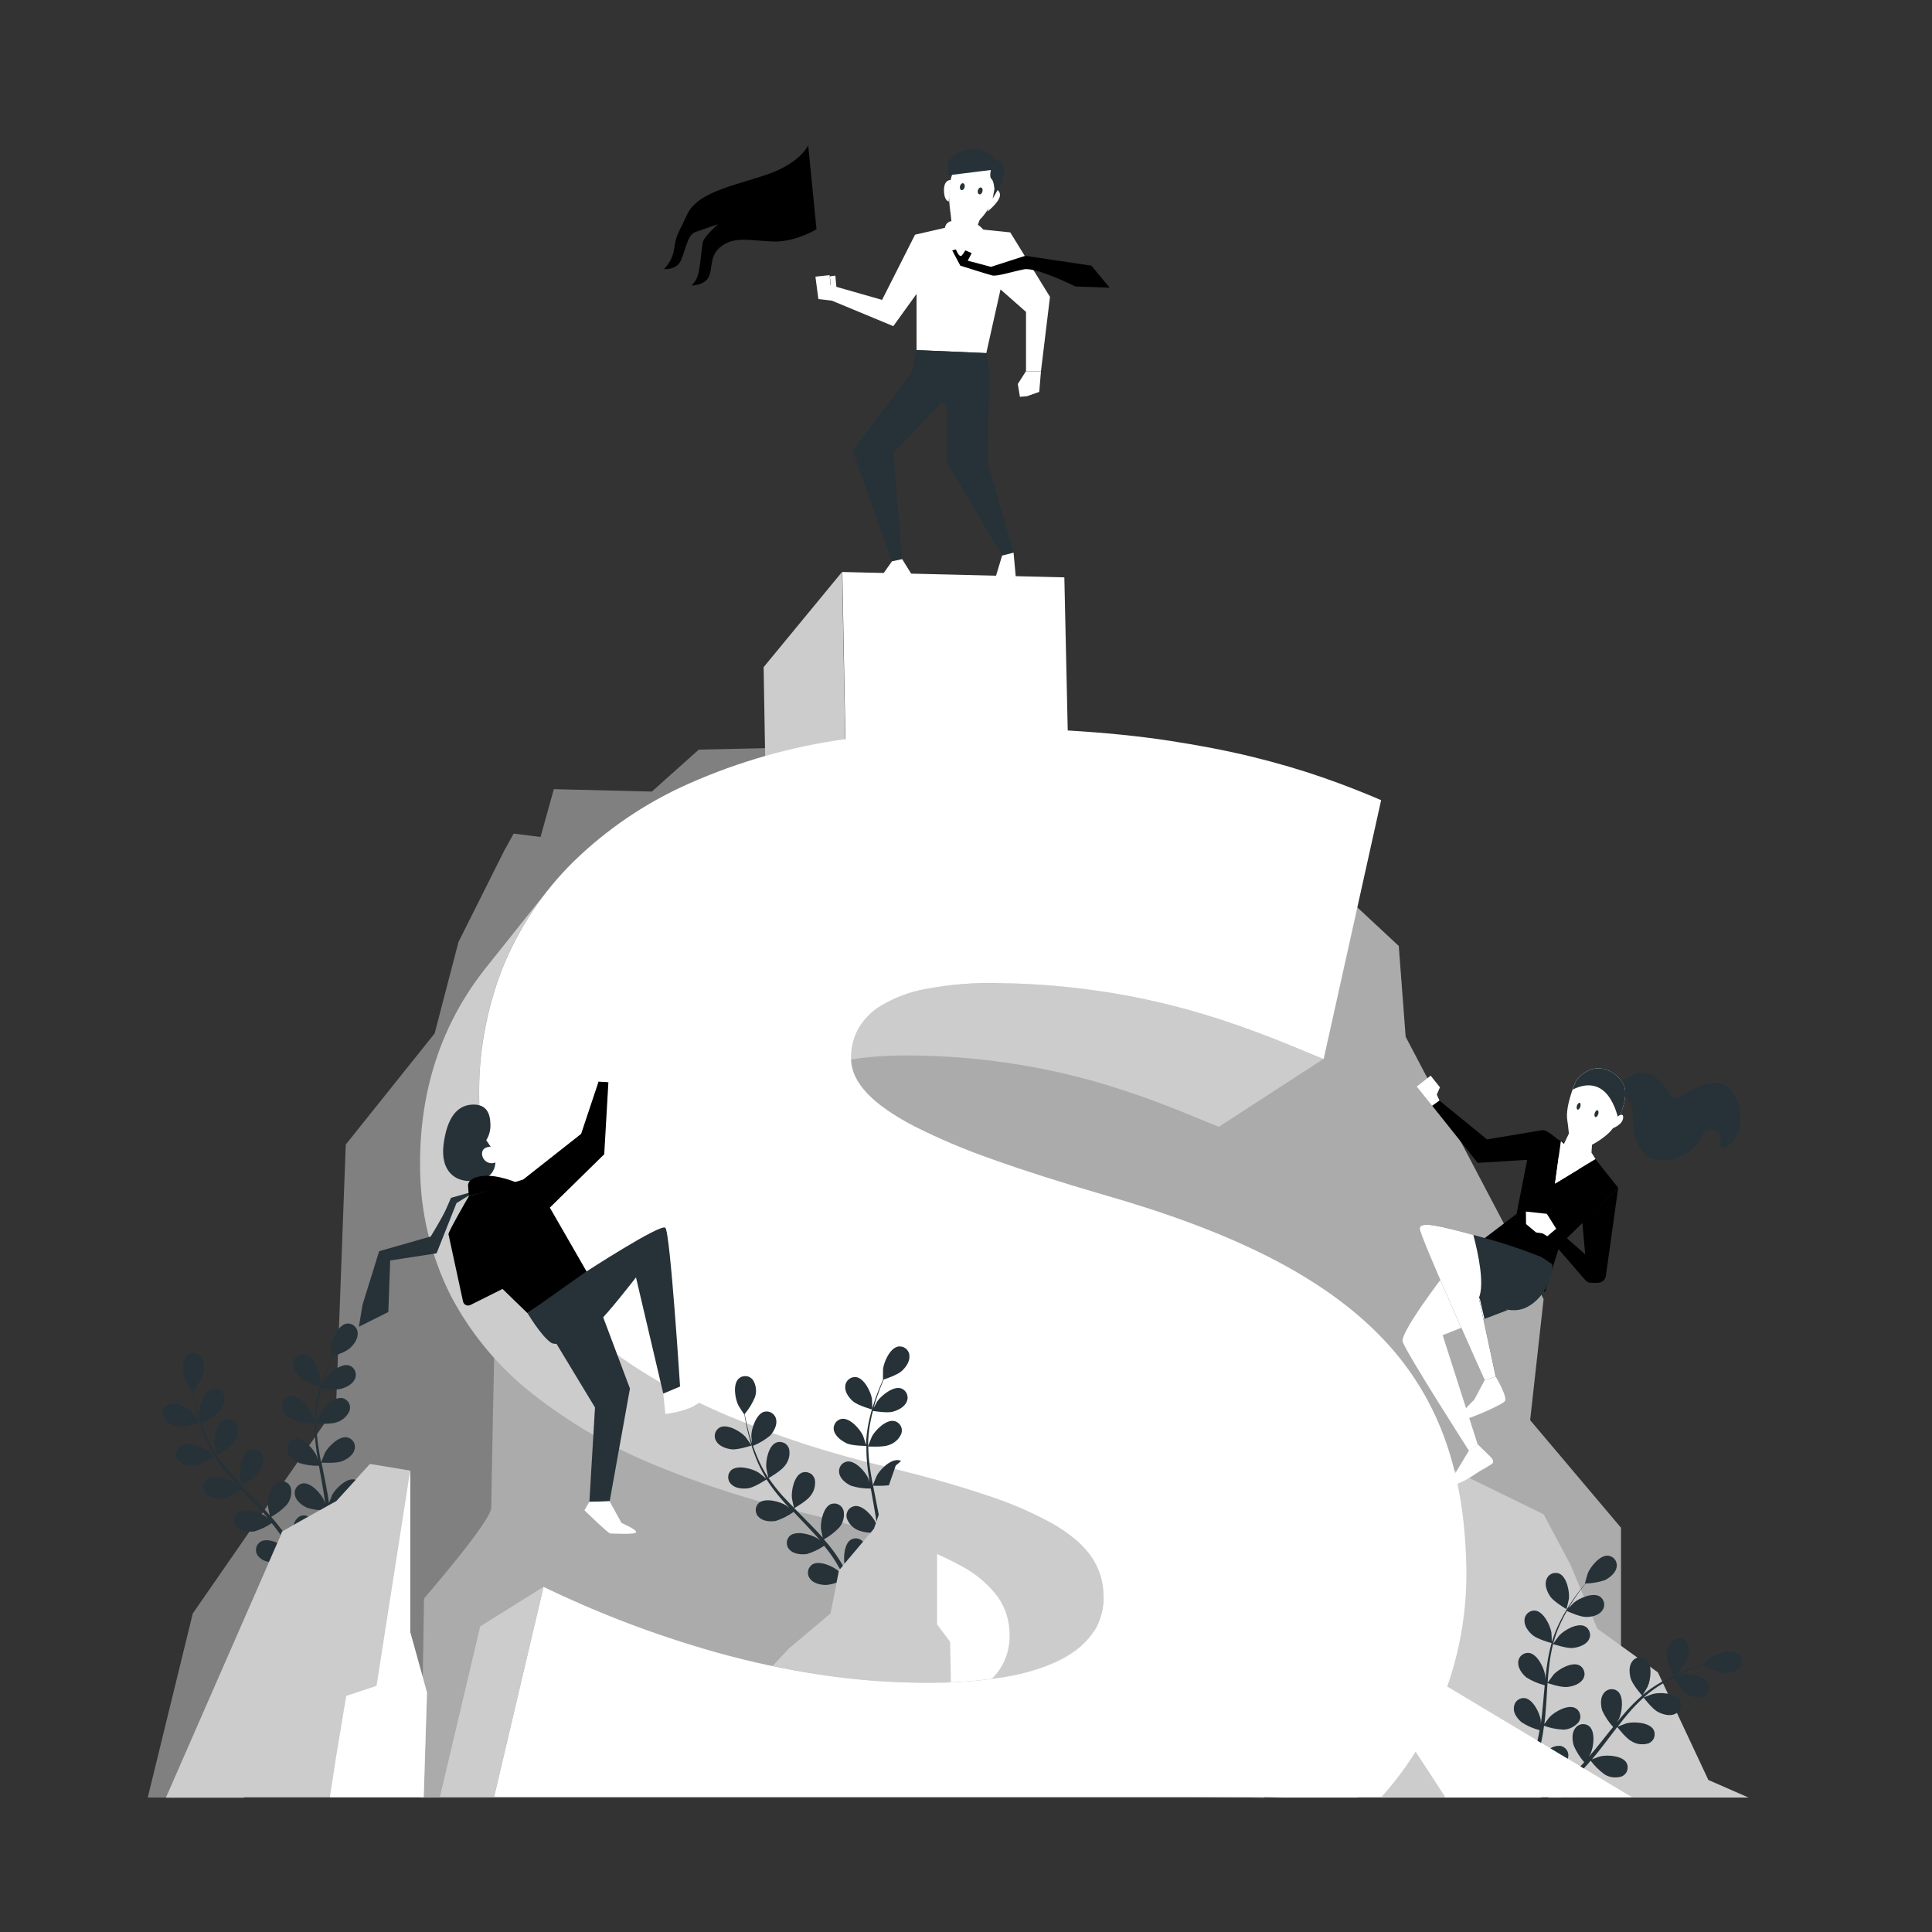 <!-- Generated by IcoMoon.io -->
<svg version="1.1" xmlns="http://www.w3.org/2000/svg" width="32" height="32" viewBox="0 0 32 32">
<rect x="0" y="0" width="32" height="32" fill="#333333" stroke="none"/>
<title>business-competition-bro-1</title>
<path fill="#000" opacity="0.01" d="M1.487 14.859c0.252 0.050 0.812-0.085 0.812-0.085s-0.201-0.342-0.216-0.362c-0.18-0.232-0.664-0.576-0.972-0.461-0.051 0.020-0.097 0.051-0.135 0.090s-0.068 0.085-0.087 0.137c-0.019 0.051-0.027 0.106-0.023 0.16s0.018 0.107 0.044 0.156c0.1 0.209 0.362 0.323 0.577 0.366z"></path>
<path fill="#000" opacity="0.01" d="M2.037 16.448c0.246-0.017 0.716-0.272 0.754-0.293 0.145 0.269 0.308 0.529 0.488 0.776 0.104 0.145 0.213 0.287 0.324 0.429-0.061-0.057-0.115-0.108-0.124-0.114-0.234-0.175-0.791-0.377-1.059-0.188-0.044 0.033-0.080 0.074-0.106 0.122s-0.043 0.1-0.047 0.155c-0.005 0.054 0.002 0.109 0.020 0.161s0.046 0.099 0.083 0.139c0.152 0.174 0.435 0.216 0.653 0.2s0.627-0.225 0.733-0.282c0.044 0.054 0.086 0.108 0.128 0.162 0.209 0.256 0.418 0.512 0.616 0.772 0.070 0.091 0.134 0.183 0.2 0.275-0.054-0.051-0.099-0.093-0.107-0.099-0.235-0.176-0.791-0.378-1.059-0.188-0.044 0.033-0.080 0.074-0.107 0.122s-0.043 0.1-0.047 0.155c-0.005 0.054 0.002 0.109 0.020 0.161s0.046 0.099 0.084 0.139c0.152 0.175 0.435 0.216 0.653 0.2s0.588-0.205 0.714-0.271c0.064 0.096 0.128 0.192 0.187 0.288 0.038 0.064 0.079 0.128 0.114 0.197l0.106 0.2c0.064 0.128 0.128 0.264 0.186 0.392 0.041 0.089 0.079 0.174 0.116 0.261-0.068-0.092-0.205-0.268-0.219-0.281-0.205-0.209-0.724-0.492-1.018-0.346-0.048 0.026-0.090 0.061-0.123 0.104s-0.057 0.093-0.070 0.146-0.015 0.108-0.005 0.162c0.010 0.054 0.031 0.105 0.061 0.15 0.124 0.196 0.397 0.279 0.615 0.297 0.24 0.020 0.725-0.152 0.785-0.173 0.064 0.143 0.122 0.282 0.175 0.414 0.041 0.097 0.078 0.191 0.113 0.282l0.2-0.044c-0.043-0.1-0.087-0.205-0.134-0.315-0.064-0.145-0.132-0.298-0.206-0.455 0.137-0.093 0.269-0.194 0.394-0.302 0.203 0.142 0.669 0.256 0.729 0.273-0.027 0.153-0.054 0.301-0.082 0.442-0.015 0.074-0.029 0.144-0.044 0.214l0.211-0.046c0.008-0.044 0.016-0.086 0.024-0.132 0.028-0.156 0.054-0.32 0.080-0.493 0.064 0 0.576-0.008 0.797-0.11 0.198-0.093 0.425-0.266 0.474-0.492 0.013-0.053 0.015-0.108 0.006-0.162s-0.030-0.105-0.061-0.15c-0.031-0.045-0.070-0.083-0.117-0.112s-0.098-0.048-0.152-0.055c-0.326-0.036-0.715 0.41-0.832 0.678-0.007 0.016-0.064 0.196-0.099 0.31 0.010-0.070 0.021-0.138 0.029-0.211 0.020-0.143 0.035-0.285 0.052-0.44 0.006-0.074 0.012-0.15 0.017-0.226s0.006-0.155 0.009-0.234c0-0.183 0-0.368-0.011-0.554 0.128 0.017 0.57 0.070 0.781 0.009s0.461-0.198 0.543-0.415c0.021-0.050 0.031-0.104 0.030-0.159s-0.014-0.108-0.037-0.157c-0.023-0.049-0.057-0.093-0.098-0.129s-0.090-0.062-0.142-0.077c-0.32-0.085-0.768 0.297-0.928 0.543-0.010 0.015-0.104 0.205-0.154 0.31-0.006-0.112-0.013-0.223-0.023-0.337-0.030-0.326-0.070-0.656-0.109-0.985-0.012-0.101-0.023-0.202-0.034-0.302 0.044 0.006 0.572 0.082 0.808 0.013 0.21-0.064 0.46-0.198 0.543-0.415 0.021-0.050 0.031-0.104 0.030-0.159s-0.014-0.108-0.037-0.157c-0.023-0.049-0.057-0.093-0.098-0.129s-0.090-0.062-0.142-0.077c-0.32-0.085-0.768 0.298-0.927 0.543-0.012 0.019-0.147 0.292-0.178 0.363-0.024-0.222-0.047-0.443-0.060-0.662-0.019-0.295-0.019-0.592 0-0.887 0.021 0.003 0.571 0.084 0.813 0.013 0.21-0.064 0.461-0.198 0.543-0.415 0.021-0.050 0.031-0.104 0.030-0.159s-0.014-0.108-0.037-0.157c-0.023-0.049-0.057-0.093-0.098-0.129s-0.090-0.062-0.142-0.078c-0.32-0.084-0.768 0.298-0.928 0.544-0.012 0.019-0.157 0.312-0.18 0.368 0-0.017 0-0.035 0-0.052 0.027-0.296 0.081-0.588 0.161-0.874 0.042-0.159 0.091-0.308 0.141-0.452 0.101 0.026 0.564 0.138 0.788 0.098s0.479-0.147 0.585-0.353c0.026-0.048 0.042-0.1 0.047-0.155s-0.002-0.109-0.020-0.16c-0.018-0.052-0.046-0.099-0.084-0.138s-0.082-0.071-0.133-0.092c-0.306-0.12-0.797 0.211-0.982 0.438-0.010 0.012-0.098 0.149-0.161 0.25 0.024-0.064 0.047-0.132 0.072-0.192 0.090-0.231 0.187-0.437 0.274-0.62 0.051-0.103 0.098-0.192 0.143-0.281 0.112-0.026 0.563-0.139 0.741-0.275s0.358-0.351 0.357-0.582c0.002-0.055-0.008-0.109-0.029-0.159s-0.052-0.096-0.092-0.133c-0.040-0.037-0.087-0.066-0.138-0.085s-0.106-0.025-0.16-0.021c-0.326 0.035-0.61 0.554-0.669 0.842-0.005 0.024-0.041 0.422-0.035 0.421h0.006c-0.045 0.082-0.093 0.17-0.143 0.267-0.091 0.181-0.192 0.384-0.288 0.615-0.105 0.245-0.195 0.496-0.271 0.751-0.087 0.288-0.148 0.583-0.182 0.882-0 0.004-0 0.007 0 0.011-0.019-0.094-0.081-0.356-0.088-0.376-0.099-0.276-0.451-0.751-0.78-0.741-0.054 0.003-0.107 0.018-0.156 0.043s-0.091 0.060-0.125 0.103-0.058 0.092-0.072 0.144c-0.014 0.053-0.016 0.108-0.007 0.161 0.031 0.229 0.243 0.419 0.434 0.527 0.215 0.121 0.748 0.168 0.79 0.172-0.027 0.305-0.034 0.611-0.021 0.917 0.007 0.178 0.019 0.357 0.034 0.537-0.019-0.081-0.037-0.154-0.040-0.163-0.099-0.276-0.452-0.751-0.779-0.74-0.054 0.003-0.107 0.018-0.156 0.043s-0.091 0.060-0.125 0.103-0.059 0.092-0.072 0.145c-0.014 0.053-0.016 0.108-0.007 0.161 0.031 0.23 0.243 0.42 0.434 0.527s0.647 0.159 0.768 0.17c0.006 0.069 0.011 0.138 0.019 0.206 0.031 0.33 0.064 0.659 0.087 0.984 0.008 0.114 0.011 0.227 0.016 0.339-0.017-0.072-0.032-0.132-0.035-0.141-0.099-0.276-0.448-0.751-0.78-0.741-0.054 0.003-0.108 0.018-0.156 0.043s-0.091 0.060-0.125 0.103c-0.034 0.043-0.059 0.092-0.072 0.145s-0.016 0.108-0.007 0.162c0.031 0.23 0.244 0.42 0.434 0.527s0.603 0.154 0.746 0.168c0 0.115 0 0.231 0 0.343-0.005 0.077-0.005 0.15-0.013 0.227s-0.015 0.151-0.022 0.225c-0.020 0.143-0.038 0.291-0.064 0.429-0.015 0.097-0.031 0.189-0.047 0.282-0.006-0.114-0.024-0.337-0.028-0.355-0.059-0.251-0.182-0.483-0.356-0.673-0.005-0.028-0.013-0.056-0.024-0.083-0.018-0.051-0.047-0.098-0.084-0.138s-0.083-0.071-0.133-0.092c-0.050-0.021-0.105-0.031-0.159-0.029s-0.108 0.015-0.157 0.038c-0.292 0.15-0.37 0.737-0.32 1.024 0 0.017 0.054 0.198 0.088 0.312-0.030-0.064-0.059-0.128-0.091-0.192-0.064-0.128-0.128-0.256-0.199-0.395l-0.11-0.198c-0.036-0.064-0.081-0.133-0.122-0.2-0.098-0.154-0.205-0.306-0.316-0.456 0.114-0.055 0.512-0.256 0.657-0.424s0.275-0.419 0.224-0.645c-0.010-0.053-0.032-0.104-0.063-0.149s-0.071-0.082-0.118-0.11c-0.047-0.028-0.099-0.046-0.153-0.053s-0.109-0.002-0.161 0.014c-0.311 0.104-0.477 0.673-0.474 0.965 0 0.019 0.026 0.229 0.042 0.344-0.064-0.090-0.134-0.18-0.205-0.269-0.205-0.256-0.42-0.508-0.634-0.761-0.064-0.077-0.128-0.155-0.192-0.233 0.040-0.019 0.522-0.248 0.681-0.436 0.141-0.167 0.275-0.419 0.224-0.645-0.010-0.054-0.031-0.104-0.063-0.149s-0.071-0.083-0.118-0.111c-0.047-0.028-0.099-0.046-0.153-0.053s-0.109-0.002-0.161 0.014c-0.311 0.104-0.477 0.672-0.474 0.965 0 0.022 0.038 0.324 0.051 0.4-0.142-0.171-0.283-0.343-0.414-0.518-0.179-0.236-0.342-0.483-0.489-0.74 0.019-0.009 0.522-0.245 0.685-0.438 0.141-0.167 0.275-0.419 0.224-0.645-0.010-0.053-0.031-0.104-0.063-0.149s-0.071-0.082-0.118-0.111c-0.047-0.028-0.099-0.046-0.153-0.053s-0.109-0.002-0.161 0.014c-0.312 0.104-0.477 0.672-0.474 0.965 0 0.023 0.042 0.348 0.053 0.406-0.008-0.015-0.019-0.029-0.028-0.045-0.14-0.262-0.256-0.536-0.348-0.818-0.052-0.155-0.094-0.307-0.128-0.455 0.099-0.034 0.546-0.196 0.712-0.353s0.32-0.384 0.293-0.616c-0.004-0.054-0.020-0.107-0.046-0.155s-0.062-0.090-0.105-0.123c-0.043-0.033-0.093-0.057-0.146-0.070s-0.108-0.014-0.162-0.004c-0.32 0.069-0.548 0.616-0.576 0.908 0 0.016 0 0.179 0.004 0.298-0.016-0.067-0.033-0.136-0.047-0.201-0.052-0.243-0.086-0.468-0.113-0.668-0.015-0.114-0.026-0.217-0.035-0.314 0.079-0.084 0.392-0.427 0.466-0.64s0.105-0.49-0.024-0.682c-0.029-0.046-0.067-0.086-0.112-0.117s-0.096-0.051-0.15-0.061-0.109-0.008-0.162 0.005c-0.053 0.013-0.103 0.037-0.146 0.071-0.252 0.209-0.202 0.799-0.093 1.071 0.009 0.024 0.198 0.374 0.202 0.37l0.005-0.005c0.007 0.093 0.016 0.192 0.028 0.302 0.024 0.2 0.052 0.427 0.099 0.672 0.049 0.264 0.113 0.525 0.192 0.782 0.086 0.288 0.199 0.567 0.335 0.835 0 0 0.004 0.006 0.005 0.010-0.064-0.069-0.263-0.253-0.28-0.265-0.235-0.176-0.791-0.378-1.059-0.188-0.044 0.033-0.080 0.074-0.107 0.122s-0.043 0.1-0.048 0.155c-0.005 0.054 0.002 0.109 0.020 0.161s0.046 0.099 0.084 0.139c0.141 0.175 0.423 0.216 0.641 0.203z"></path>
<path fill="#000" opacity="0.01" d="M7.205 13.741c0.006 0 0.021-0.396 0.019-0.421-0.022-0.292-0.237-0.844-0.556-0.92-0.053-0.011-0.109-0.011-0.162 0s-0.104 0.034-0.148 0.066c-0.044 0.032-0.081 0.073-0.108 0.121s-0.044 0.1-0.049 0.154c-0.031 0.23 0.124 0.469 0.279 0.623 0.182 0.181 0.724 0.377 0.724 0.377z"></path>
<path fill="#000" opacity="0.01" d="M30.020 20.371c-0.216 0.008-0.664-0.179-0.664-0.179s0.212-0.256 0.229-0.272c0.18-0.168 0.627-0.387 0.868-0.256 0.039 0.024 0.073 0.055 0.1 0.093s0.045 0.080 0.054 0.125c0.009 0.045 0.008 0.091-0.002 0.136s-0.029 0.087-0.057 0.124c-0.112 0.163-0.344 0.223-0.528 0.23z"></path>
<path fill="#000" opacity="0.01" d="M29.351 21.616c-0.202-0.047-0.559-0.32-0.588-0.344-0.157 0.205-0.328 0.398-0.512 0.58-0.106 0.107-0.215 0.211-0.326 0.314 0.058-0.040 0.109-0.074 0.118-0.078 0.218-0.115 0.707-0.208 0.904-0.015 0.032 0.033 0.056 0.072 0.072 0.116s0.022 0.089 0.019 0.135-0.016 0.090-0.038 0.131c-0.022 0.040-0.052 0.076-0.088 0.104-0.15 0.125-0.39 0.121-0.569 0.079s-0.491-0.271-0.572-0.332c-0.044 0.039-0.086 0.079-0.128 0.117-0.207 0.187-0.415 0.372-0.614 0.56-0.070 0.064-0.136 0.134-0.203 0.201 0.051-0.035 0.095-0.064 0.102-0.068 0.218-0.115 0.708-0.207 0.905-0.014 0.032 0.033 0.056 0.072 0.072 0.115s0.022 0.089 0.019 0.135c-0.003 0.046-0.016 0.090-0.038 0.131s-0.052 0.076-0.088 0.104c-0.15 0.128-0.39 0.122-0.57 0.080s-0.461-0.249-0.557-0.32c-0.064 0.071-0.133 0.143-0.192 0.214-0.041 0.050-0.083 0.095-0.121 0.148l-0.115 0.152c-0.069 0.099-0.141 0.202-0.207 0.3-0.046 0.068-0.088 0.134-0.132 0.201 0.069-0.067 0.207-0.192 0.22-0.204 0.198-0.147 0.668-0.312 0.892-0.152 0.036 0.028 0.067 0.063 0.089 0.103s0.035 0.085 0.039 0.131c0.004 0.046-0.002 0.092-0.017 0.135s-0.039 0.083-0.071 0.116c-0.128 0.146-0.367 0.179-0.551 0.165-0.202-0.015-0.582-0.223-0.629-0.249-0.071 0.11-0.139 0.218-0.201 0.32-0.046 0.076-0.090 0.149-0.132 0.22l-0.16-0.064c0.048-0.078 0.099-0.159 0.153-0.244 0.072-0.112 0.15-0.23 0.232-0.351-0.102-0.095-0.197-0.197-0.287-0.303-0.188 0.091-0.59 0.128-0.64 0.128 0 0.128 0.005 0.256 0.010 0.378 0 0.064 0.005 0.124 0.008 0.184l-0.169-0.064c0-0.038 0-0.074 0-0.113 0-0.133 0-0.275 0-0.421-0.052-0.009-0.48-0.084-0.648-0.198-0.152-0.104-0.32-0.278-0.328-0.472-0.004-0.046 0.002-0.092 0.017-0.135s0.039-0.083 0.070-0.117c0.031-0.033 0.070-0.060 0.112-0.078s0.088-0.026 0.134-0.025c0.275 0.014 0.539 0.436 0.603 0.675 0.004 0.014 0.027 0.171 0.041 0.271 0-0.060 0-0.118 0.003-0.179 0-0.121 0.009-0.242 0.015-0.372 0.006-0.064 0.011-0.128 0.016-0.192s0.016-0.128 0.024-0.196c0.021-0.152 0.051-0.305 0.083-0.459-0.106 0-0.483-0.017-0.65-0.097s-0.356-0.226-0.395-0.417c-0.011-0.045-0.012-0.091-0.004-0.136s0.026-0.088 0.052-0.126c0.026-0.038 0.059-0.070 0.099-0.094s0.083-0.039 0.128-0.045c0.275-0.028 0.599 0.349 0.698 0.576 0.006 0.014 0.060 0.184 0.086 0.278 0.020-0.092 0.040-0.184 0.064-0.276 0.069-0.267 0.146-0.536 0.222-0.804 0.024-0.083 0.045-0.164 0.069-0.246-0.038 0-0.486-0.008-0.673-0.097-0.166-0.079-0.357-0.227-0.395-0.417-0.011-0.045-0.012-0.091-0.004-0.136s0.026-0.088 0.052-0.126c0.026-0.038 0.060-0.070 0.099-0.094s0.083-0.039 0.128-0.045c0.275-0.028 0.599 0.349 0.698 0.576 0.007 0.017 0.083 0.262 0.099 0.325 0.050-0.18 0.098-0.362 0.138-0.541 0.055-0.243 0.095-0.489 0.118-0.737-0.018 0-0.486-0.006-0.677-0.098-0.166-0.079-0.357-0.226-0.396-0.417-0.011-0.045-0.012-0.091-0.004-0.136s0.026-0.088 0.052-0.126c0.026-0.038 0.060-0.070 0.099-0.094s0.083-0.039 0.128-0.045c0.275-0.028 0.599 0.35 0.698 0.576 0.008 0.018 0.090 0.282 0.101 0.33 0-0.015 0.004-0.029 0.005-0.044 0.017-0.249 0.011-0.5-0.017-0.748-0.013-0.137-0.034-0.268-0.057-0.394-0.087 0.008-0.486 0.039-0.668-0.024s-0.379-0.186-0.439-0.371c-0.016-0.043-0.022-0.089-0.019-0.135s0.016-0.090 0.038-0.131c0.022-0.040 0.052-0.076 0.088-0.104s0.078-0.048 0.123-0.059c0.269-0.058 0.634 0.282 0.757 0.495 0.006 0.012 0.064 0.137 0.101 0.229-0.011-0.057-0.022-0.116-0.033-0.17-0.044-0.204-0.097-0.388-0.145-0.551-0.028-0.092-0.056-0.175-0.082-0.256-0.090-0.037-0.448-0.192-0.576-0.328s-0.251-0.339-0.219-0.531c0.006-0.046 0.021-0.089 0.045-0.129s0.056-0.073 0.094-0.099c0.038-0.026 0.081-0.044 0.126-0.052s0.092-0.007 0.136 0.004c0.266 0.073 0.433 0.542 0.444 0.788 0 0.022-0.022 0.356-0.027 0.354h-0.006c0.027 0.074 0.055 0.154 0.084 0.241 0.052 0.162 0.109 0.346 0.157 0.549 0.055 0.219 0.098 0.441 0.128 0.666 0.034 0.251 0.045 0.504 0.034 0.757-0 0.003-0 0.006 0 0.009 0.028-0.076 0.115-0.285 0.123-0.301 0.118-0.216 0.475-0.564 0.746-0.512 0.045 0.010 0.087 0.029 0.124 0.057s0.067 0.062 0.090 0.102 0.036 0.084 0.041 0.13c0.004 0.046-0.001 0.092-0.016 0.135-0.056 0.187-0.256 0.32-0.431 0.384-0.195 0.072-0.645 0.040-0.68 0.037-0.022 0.257-0.061 0.511-0.116 0.763-0.029 0.147-0.064 0.294-0.1 0.442 0.026-0.064 0.051-0.122 0.055-0.128 0.119-0.216 0.476-0.564 0.746-0.512 0.045 0.010 0.087 0.029 0.124 0.056s0.068 0.062 0.090 0.102c0.023 0.040 0.036 0.084 0.041 0.13s-0.001 0.092-0.016 0.135c-0.056 0.186-0.256 0.316-0.431 0.38s-0.559 0.045-0.66 0.038c-0.014 0.056-0.028 0.113-0.043 0.169-0.070 0.27-0.141 0.54-0.203 0.806-0.022 0.094-0.040 0.187-0.058 0.28 0.024-0.058 0.044-0.106 0.047-0.113 0.119-0.216 0.476-0.564 0.747-0.512 0.045 0.010 0.087 0.029 0.124 0.057s0.067 0.062 0.090 0.102 0.036 0.084 0.041 0.13c0.004 0.046-0.001 0.092-0.016 0.135-0.056 0.186-0.256 0.316-0.431 0.38s-0.521 0.047-0.64 0.040c-0.016 0.096-0.032 0.192-0.044 0.286-0.006 0.064-0.016 0.128-0.019 0.192l-0.012 0.192c-0.003 0.122-0.007 0.246-0.007 0.365 0 0.083 0 0.161 0 0.24 0.020-0.093 0.064-0.276 0.070-0.291 0.082-0.201 0.214-0.377 0.384-0.512 0.008-0.022 0.018-0.044 0.031-0.064 0.022-0.040 0.052-0.075 0.089-0.103s0.078-0.048 0.123-0.058c0.045-0.011 0.091-0.012 0.136-0.003s0.088 0.026 0.125 0.052c0.223 0.164 0.209 0.662 0.128 0.896-0.004 0.013-0.071 0.158-0.115 0.248 0.034-0.049 0.064-0.097 0.101-0.148 0.069-0.099 0.141-0.197 0.218-0.302l0.118-0.15c0.038-0.051 0.085-0.1 0.128-0.15 0.102-0.115 0.211-0.227 0.323-0.337-0.088-0.061-0.394-0.281-0.489-0.439s-0.173-0.384-0.1-0.566c0.016-0.043 0.040-0.082 0.072-0.115s0.070-0.059 0.112-0.076 0.088-0.025 0.133-0.024c0.046 0.001 0.090 0.012 0.131 0.032 0.244 0.128 0.307 0.622 0.265 0.865 0 0.015-0.052 0.186-0.081 0.279 0.068-0.064 0.135-0.131 0.206-0.195 0.205-0.186 0.417-0.367 0.628-0.548l0.192-0.168c-0.031-0.021-0.401-0.275-0.508-0.453-0.095-0.157-0.172-0.384-0.1-0.566 0.016-0.043 0.040-0.082 0.072-0.115s0.070-0.059 0.112-0.076c0.042-0.017 0.087-0.025 0.133-0.024s0.090 0.012 0.131 0.032c0.244 0.128 0.307 0.622 0.265 0.865 0 0.019-0.075 0.264-0.096 0.326 0.141-0.123 0.281-0.248 0.413-0.376 0.183-0.173 0.355-0.359 0.513-0.555-0.015-0.010-0.401-0.273-0.512-0.455-0.095-0.158-0.173-0.384-0.101-0.566 0.016-0.043 0.040-0.082 0.072-0.115s0.070-0.059 0.113-0.076c0.043-0.017 0.088-0.025 0.134-0.024s0.091 0.013 0.132 0.033c0.244 0.128 0.307 0.622 0.265 0.865-0.003 0.019-0.081 0.284-0.098 0.33 0.009-0.011 0.019-0.022 0.028-0.033 0.151-0.199 0.285-0.411 0.399-0.633 0.064-0.122 0.119-0.243 0.17-0.36-0.077-0.042-0.428-0.236-0.544-0.388s-0.214-0.364-0.162-0.552c0.011-0.045 0.031-0.087 0.059-0.123s0.063-0.067 0.104-0.088 0.085-0.035 0.131-0.038c0.046-0.003 0.092 0.003 0.135 0.018 0.256 0.101 0.373 0.584 0.358 0.832 0 0.013-0.024 0.148-0.042 0.246 0.022-0.053 0.045-0.108 0.064-0.16 0.076-0.192 0.133-0.378 0.183-0.54 0.028-0.092 0.051-0.177 0.071-0.256-0.054-0.081-0.269-0.407-0.302-0.593s-0.022-0.422 0.111-0.564c0.030-0.035 0.067-0.063 0.109-0.082s0.087-0.030 0.133-0.031 0.091 0.008 0.134 0.026c0.042 0.018 0.080 0.045 0.111 0.078 0.182 0.208 0.064 0.691-0.064 0.902-0.011 0.019-0.215 0.285-0.218 0.281l-0.004-0.005c-0.018 0.077-0.039 0.158-0.064 0.247-0.040 0.159-0.097 0.346-0.168 0.543-0.075 0.213-0.163 0.422-0.262 0.625-0.11 0.228-0.241 0.445-0.39 0.65-0.002 0.003-0.004 0.005-0.006 0.007 0.064-0.047 0.253-0.175 0.268-0.183 0.218-0.115 0.708-0.208 0.905-0.015 0.032 0.033 0.056 0.072 0.072 0.116s0.022 0.089 0.019 0.135c-0.003 0.046-0.016 0.090-0.038 0.131s-0.052 0.076-0.088 0.104c-0.15 0.125-0.39 0.122-0.57 0.079z"></path>
<path fill="#000" opacity="0.01" d="M25.417 18.68c-0.005 0 0.035-0.332 0.040-0.353 0.058-0.239 0.31-0.669 0.585-0.69 0.046-0.002 0.092 0.005 0.134 0.022s0.081 0.042 0.114 0.075 0.057 0.072 0.073 0.115c0.016 0.043 0.023 0.089 0.020 0.135-0.005 0.192-0.165 0.373-0.315 0.481-0.176 0.126-0.652 0.216-0.652 0.217z"></path>
<path fill="#fff" d="M15.753 3.75l-0.597 0.137-0.546 1.080-0.865-0.247-0.024 0.236 1.075 0.446 0.385-0.534v0.931l1.155 0.050 0.236-1.055 0.422 0.372v0.98h0.248l0.149-1.229-0.658-1.068-0.98-0.1z"></path>
<path fill="#000" d="M15.744 4.096l0.162 0.304c0 0 0.448 0.142 0.527 0.162s0.325-0.061 0.527-0.101c0.202-0.040 0.852 0.284 0.852 0.284l0.568 0.020-0.304-0.365-1.095-0.163-0.568 0.183-0.384-0.102 0.082-0.159-0.182-0.284-0.184 0.22z"></path>
<path fill="#fff" d="M15.802 3.663c-0.033-0.006-0.067 0.001-0.095 0.019s-0.047 0.048-0.054 0.080c-0.024 0.124-0.049 0.435-0.049 0.435l0.298-0.087 0.348 0.149c0 0 0.111-0.323 0.049-0.435s-0.348-0.261-0.497-0.162z"></path>
<path fill="#fff" d="M15.74 3.49c0 0 0.037 0.348 0.050 0.472s0.087 0.31 0.136 0.273c0.049-0.037 0.223-0.384 0.223-0.384l0.087-0.236-0.497-0.125z"></path>
<path fill="#fff" d="M15.744 2.982c0 0-0.109-0.010-0.109 0.168s0.079 0.188 0.079 0.188l0.030-0.356z"></path>
<path fill="#fff" d="M16.472 3.131c0.014 0.001 0.028 0.005 0.040 0.011s0.023 0.016 0.032 0.027c0.008 0.011 0.014 0.024 0.017 0.038s0.003 0.028-0 0.042c-0.020 0.109-0.207 0.256-0.207 0.256l0.118-0.374z"></path>
<path fill="#fff" d="M16.113 2.624c0 0-0.198-0.050-0.31 0.186s-0.087 0.522-0.064 0.683c0.023 0.161 0.174 0.236 0.323 0.236s0.372-0.31 0.422-0.546c0.050-0.236 0.014-0.559-0.371-0.559z"></path>
<path fill="#fff" d="M13.506 4.582l0.049 0.372 0.223 0.025-0.037-0.422-0.236 0.025z"></path>
<path fill="#fff" d="M13.746 4.577l0.090-0.012 0.018 0.198-0.090 0.012-0.018-0.198z"></path>
<path fill="#fff" d="M16.994 6.147l-0.136 0.213 0.035 0.213 0.118-0.011 0.202-0.071 0.029-0.343h-0.248z"></path>
<path fill="#263238" d="M15.181 5.799l-0.088 0.383-0.972 1.279 0.652 1.836 0.166-0.036-0.142-1.753 0.794-0.841 0.095 0.059 0.003 0.938 0.909 1.537 0.189-0.048-0.426-1.48 0.024-1.575-0.049-0.25-1.155-0.050z"></path>
<path fill="#fff" d="M14.774 9.297l-0.142 0.201c0 0-0.225 0.107-0.261 0.166s0.192 0.047 0.192 0.047l0.261-0.024 0.273-0.177-0.154-0.249-0.168 0.036z"></path>
<path fill="#000" d="M13.387 2.406c0 0-0.119 0.271-0.611 0.458s-1.203 0.288-1.389 0.678c-0.186 0.39-0.186 0.356-0.22 0.576-0.018 0.128-0.078 0.247-0.17 0.339 0 0 0.17 0.017 0.256-0.101s0.119-0.458 0.256-0.509c0.137-0.051 0.386-0.134 0.386-0.134s-0.237 0.204-0.256 0.305c-0.019 0.102-0.034 0.339-0.068 0.492-0.015 0.083-0.055 0.16-0.116 0.219 0 0 0.22 0 0.288-0.152s0-0.356 0.22-0.509c0.22-0.153 0.458-0.084 0.832-0.068s0.729-0.203 0.729-0.203l-0.138-1.39z"></path>
<path fill="#fff" d="M16.598 9.202l-0.163 0.542 0.405-0.016-0.052-0.574-0.189 0.048z"></path>
<path fill="#263238" d="M15.977 3.099c-0.007 0.032-0.029 0.054-0.051 0.050s-0.033-0.035-0.026-0.064c0.007-0.029 0.029-0.054 0.051-0.050s0.033 0.032 0.026 0.064z"></path>
<path fill="#263238" d="M16.273 3.169c-0.007 0.032-0.029 0.054-0.051 0.050s-0.033-0.035-0.026-0.064 0.029-0.054 0.051-0.050c0.022 0.004 0.033 0.031 0.026 0.064z"></path>
<path fill="#263238" d="M15.701 2.904l0.711-0.088c0 0-0.029 0.118 0.010 0.148s0.049 0.168 0.049 0.168l-0.029 0.158 0.158-0.276c0 0 0.049-0.218 0.010-0.287-0.013-0.021-0.030-0.039-0.051-0.052s-0.044-0.023-0.068-0.027c-0.042-0.064-0.102-0.115-0.172-0.146s-0.148-0.042-0.224-0.031c-0.276 0.029-0.395 0.168-0.395 0.276v0.157z"></path>
<path fill="#808080" d="M15.176 29.773l1.254-7.198-4.735-4.345 1.718-5.855-1.839 0.041-0.777 0.695-1.624-0.040-0.22 0.792-0.445-0.056-0.154 0.278-0.76 1.517-0.395 1.515-1.472 1.84-0.161 4.342-2.373 3.425-0.746 3.049h12.728z"></path>
<path fill="#ababab" d="M25.86 29.773l-1.571-3.445 2.56 1.706v-2.73l-1.505-1.782 0.223-2.005-2.285-4.345-0.114-1.504-0.779-0.725-4.001 0.289-0.285-1.405-2.56-1.448-1.536 3.719-1.415 0.626 0.997 1.367-0.161 1.084 0.333 1.673-5.568 1.226c0 0-0.056 2.674-0.056 2.897s-1.114 1.504-1.114 1.504l-0.052 3.299h18.89z"></path>
<path fill="#ccc" d="M28.961 29.773l-0.665-0.291-0.836-1.782-1.003-0.724-0.445-1.059-0.445-0.836-2.381-1.163 0.369 5.855h5.406z"></path>
<path fill="#ccc" d="M4.042 29.766h2.977l0.054-1.732-0.278-1.002v-2.674l-0.668-0.111-0.557 0.613-0.891 0.502-1.931 4.413h1.295v-0.007z"></path>
<path fill="#fff" d="M7.018 29.766l0.054-1.732-0.278-1.002v-2.674l-0.557 3.565-0.502 0.167-0.167 1.003-0.104 0.674h1.554z"></path>
<path fill="#fff" d="M16.551 27.79c0.317-0.043 0.626-0.127 0.921-0.251 0.235-0.096 0.442-0.25 0.602-0.448 0.019-0.025 0.036-0.051 0.052-0.077l-0.44-1.984-0.867-0.756-0.145-0.649-0.832-0.649-0.288 1.010-0.469 0.649-0.036 2.38 0.448 0.856c0.353-0.003 0.705-0.030 1.053-0.081z"></path>
<path fill="#ccc" d="M13.584 27.737c0.598 0.091 1.203 0.136 1.808 0.134 0.122 0 0.241-0.003 0.358-0.008l-0.013-0.669-0.216-0.288v-2.056l0.361-0.361-0.036-1.514-0.433 0.794-0.576 0.504-0.361 1.046-0.576 0.685-0.145 0.721-0.685 0.576-0.273 0.291c0.258 0.055 0.521 0.103 0.787 0.143z"></path>
<path fill="#fff" d="M24.006 29.773l3.024-0.006-3.916-2.346-0.947-2.284-0.78-0.111-0.668-0.891-0.335 0.334 0.223 1.949-0.835 1.393v0.892l-0.39 1.002 1.884 0.068h2.739z"></path>
<path fill="#ccc" d="M22.49 29.769l-0.143-0.797 0.225-0.47-0.061-0.92 0.184 0.184 1.247 2.003h-1.451z"></path>
<path fill="#fff" d="M22.51 27.582l0.879 0.429 0.347 0.429 1.002 0.511 0.695 0.429 0.427 0.392-1.919-0.004-1.431-2.187z"></path>
<path fill="#ccc" d="M19.773 27.811v0.892l-0.42 1.053 1.59 0.020-0.335-1.909 0.669-0.613-0.892-2.785 0.223 1.949-0.835 1.393z"></path>
<path fill="#ccc" d="M13.999 12.24l-1.306 1.428-0.045-2.618 1.3-1.578 0.051 2.768z"></path>
<path fill="#ccc" d="M13.093 17.956l1.335-1.178c0.096-0.083 0.202-0.153 0.317-0.207 0.144-0.068 0.294-0.122 0.448-0.16 0.198-0.048 0.399-0.081 0.602-0.1 0.255-0.024 0.512-0.033 0.768-0.028 0.62 0.008 1.238 0.063 1.85 0.163 0.508 0.084 1.011 0.2 1.505 0.348 0.444 0.133 0.832 0.275 1.167 0.406s0.611 0.252 0.835 0.34l-1.732 1.123c-0.212-0.083-0.475-0.196-0.79-0.32s-0.683-0.256-1.104-0.384c-0.467-0.139-0.942-0.248-1.423-0.326-0.579-0.094-1.164-0.145-1.751-0.151-0.243-0.004-0.486 0.005-0.728 0.028-0.192 0.018-0.382 0.050-0.569 0.095-0.147 0.036-0.29 0.087-0.427 0.152-0.109 0.052-0.21 0.119-0.3 0.199z"></path>
<path fill="#ccc" d="M17.344 27.591l-1.507 0.576c0.132-0.049 0.258-0.112 0.376-0.187 0.105-0.067 0.199-0.149 0.28-0.244 0.076-0.090 0.135-0.193 0.174-0.304 0.040-0.118 0.059-0.243 0.055-0.368-0.001-0.218-0.068-0.431-0.192-0.61-0.159-0.211-0.362-0.385-0.595-0.509-0.336-0.183-0.689-0.333-1.053-0.448-0.435-0.147-0.96-0.291-1.578-0.442-0.841-0.196-1.665-0.46-2.463-0.791-0.721-0.295-1.397-0.689-2.010-1.169-0.563-0.44-1.027-0.994-1.361-1.626-0.339-0.671-0.514-1.413-0.512-2.165-0.003-0.305 0.018-0.611 0.064-0.913 0.044-0.29 0.112-0.576 0.205-0.855 0.091-0.273 0.206-0.538 0.344-0.79 0.139-0.253 0.299-0.494 0.479-0.719l1.037-1.301c-0.383 0.476-0.677 1.017-0.869 1.596-0.099 0.295-0.172 0.597-0.219 0.904-0.047 0.32-0.069 0.643-0.064 0.966-0.001 0.797 0.187 1.583 0.547 2.294 0.354 0.67 0.846 1.257 1.443 1.724 0.607 0.488 1.328 0.896 2.13 1.237 0.844 0.351 1.716 0.632 2.606 0.841 0.656 0.16 1.208 0.314 1.669 0.47 0.386 0.123 0.759 0.283 1.114 0.479 0.287 0.167 0.492 0.344 0.628 0.538 0.132 0.189 0.204 0.415 0.205 0.646 0.004 0.132-0.015 0.264-0.058 0.39-0.041 0.117-0.103 0.225-0.183 0.32-0.085 0.1-0.185 0.186-0.296 0.256-0.125 0.081-0.258 0.148-0.397 0.201z"></path>
<path fill="#fff" d="M9.926 22.213c0.607 0.488 1.328 0.896 2.13 1.237 0.844 0.351 1.716 0.632 2.606 0.841 0.656 0.16 1.208 0.314 1.668 0.47 0.386 0.123 0.759 0.283 1.114 0.479 0.287 0.167 0.492 0.344 0.628 0.538 0.132 0.189 0.204 0.415 0.205 0.646 0.011 0.24-0.062 0.476-0.206 0.668-0.159 0.198-0.366 0.352-0.602 0.448-0.294 0.123-0.603 0.208-0.919 0.251-0.384 0.056-0.771 0.083-1.159 0.081-0.605 0.001-1.21-0.043-1.808-0.134-0.575-0.087-1.143-0.209-1.703-0.365-0.544-0.152-1.062-0.327-1.544-0.512s-0.931-0.384-1.334-0.576l-0.818 3.475h14.7c0.458-0.51 0.816-1.102 1.057-1.744 0.252-0.684 0.369-1.411 0.344-2.139-0.022-0.779-0.14-1.472-0.372-2.093-0.231-0.621-0.591-1.187-1.056-1.659-0.478-0.49-1.088-0.922-1.847-1.308s-1.673-0.726-2.752-1.034c-0.695-0.202-1.302-0.396-1.822-0.582-0.444-0.154-0.877-0.337-1.297-0.549-0.346-0.181-0.605-0.361-0.778-0.545s-0.261-0.372-0.265-0.569c-0.005-0.161 0.030-0.321 0.101-0.466 0.089-0.168 0.222-0.309 0.384-0.408 0.233-0.141 0.491-0.237 0.759-0.285 0.404-0.076 0.816-0.108 1.227-0.095 0.62 0.008 1.238 0.063 1.85 0.163 0.508 0.084 1.011 0.2 1.505 0.348 0.444 0.133 0.832 0.275 1.167 0.406s0.611 0.252 0.835 0.34l0.952-4.288c-0.299-0.128-0.621-0.256-0.974-0.378s-0.737-0.236-1.158-0.339c-0.422-0.103-0.883-0.192-1.389-0.269s-1.062-0.132-1.67-0.168l-0.056-2.536-3.677-0.089 0.051 2.768c-0.894 0.123-1.767 0.371-2.592 0.737-0.711 0.314-1.359 0.753-1.915 1.295-0.509 0.502-0.909 1.104-1.175 1.768-0.269 0.686-0.399 1.418-0.384 2.155-0.001 0.797 0.187 1.583 0.547 2.294 0.354 0.67 0.846 1.257 1.443 1.724v0z"></path>
<path fill="#ccc" d="M8.184 29.76l0.818-3.477-1.048 0.655-0.667 2.822h0.897z"></path>
<path fill="#263238" d="M25.866 28.921c-0.064-0.012-0.131 0.001-0.186 0.037l0.287 0.172c0.008-0.020 0.011-0.042 0.010-0.063s-0.006-0.043-0.016-0.062c-0.009-0.020-0.023-0.037-0.039-0.051s-0.035-0.025-0.056-0.032v0z"></path>
<path fill="#263238" d="M25.946 26.655c0 0 0.038-0.161 0.040-0.172 0.013-0.121-0.034-0.363-0.159-0.419-0.021-0.009-0.044-0.013-0.066-0.012s-0.045 0.006-0.065 0.016c-0.020 0.010-0.039 0.024-0.053 0.041s-0.025 0.038-0.032 0.059c-0.030 0.091 0.015 0.201 0.067 0.276 0.061 0.088 0.268 0.209 0.268 0.209z"></path>
<path fill="#263238" d="M27.844 27.64c0.078-0.094 0.172-0.32 0.099-0.436-0.013-0.019-0.029-0.035-0.048-0.047s-0.041-0.020-0.063-0.023c-0.023-0.003-0.045-0.001-0.067 0.005s-0.042 0.017-0.059 0.032c-0.035 0.035-0.061 0.077-0.078 0.123s-0.023 0.096-0.018 0.144c0 0.107 0.108 0.32 0.109 0.32s0.123-0.111 0.127-0.119z"></path>
<path fill="#263238" d="M25.207 28.529c0.090 0.058 0.189 0.101 0.293 0.128-0.008 0.047-0.017 0.095-0.027 0.14 0 0.012-0.006 0.023-0.008 0.035l0.060 0.036c0.004-0.019 0.008-0.038 0.012-0.056 0.015-0.075 0.027-0.151 0.037-0.228 0.103 0.038 0.211 0.059 0.32 0.064 0.049-0.001 0.098-0.013 0.142-0.036s0.083-0.054 0.114-0.092c0.012-0.019 0.020-0.041 0.024-0.063s0.002-0.046-0.004-0.067c-0.006-0.022-0.017-0.042-0.031-0.060s-0.032-0.032-0.053-0.042c-0.124-0.058-0.337 0.064-0.421 0.153-0.005 0.006-0.058 0.076-0.086 0.116 0.006-0.047 0.012-0.093 0.016-0.14 0.012-0.136 0.020-0.274 0.029-0.412 0-0.042 0.006-0.084 0.009-0.128 0.018 0.006 0.228 0.077 0.33 0.064 0.090-0.010 0.204-0.047 0.256-0.128 0.012-0.019 0.020-0.041 0.024-0.063s0.002-0.045-0.004-0.067c-0.006-0.022-0.017-0.042-0.031-0.060s-0.032-0.032-0.053-0.042c-0.123-0.058-0.337 0.064-0.421 0.153-0.006 0.007-0.082 0.109-0.1 0.135 0.006-0.092 0.014-0.184 0.025-0.275 0.014-0.122 0.035-0.243 0.064-0.363 0.008 0 0.228 0.077 0.332 0.064 0.091-0.010 0.204-0.047 0.256-0.128 0.012-0.019 0.020-0.041 0.024-0.063s0.002-0.045-0.004-0.067c-0.006-0.022-0.017-0.042-0.031-0.060s-0.032-0.032-0.053-0.042c-0.123-0.059-0.337 0.064-0.42 0.153-0.007 0.007-0.088 0.116-0.102 0.137 0-0.007 0.003-0.014 0.005-0.021 0.033-0.119 0.077-0.235 0.131-0.346 0.029-0.064 0.060-0.12 0.091-0.175 0.040 0.018 0.221 0.099 0.316 0.099s0.207-0.024 0.266-0.101c0.014-0.018 0.025-0.038 0.031-0.060s0.007-0.045 0.004-0.067-0.012-0.044-0.024-0.063c-0.012-0.019-0.028-0.035-0.047-0.048-0.116-0.072-0.342 0.027-0.435 0.106-0.005 0.005-0.052 0.054-0.085 0.090 0.015-0.025 0.029-0.051 0.044-0.074 0.054-0.088 0.109-0.164 0.159-0.233 0.028-0.038 0.054-0.072 0.079-0.104 0.11-0.002 0.22-0.021 0.325-0.057 0.081-0.042 0.173-0.117 0.192-0.212 0.004-0.022 0.004-0.045-0.001-0.067s-0.014-0.043-0.028-0.061c-0.013-0.018-0.030-0.033-0.050-0.044s-0.041-0.018-0.063-0.021c-0.136-0.010-0.291 0.182-0.337 0.294-0.004 0.010-0.049 0.17-0.046 0.17h0.003c-0.025 0.030-0.051 0.064-0.079 0.099-0.051 0.067-0.108 0.143-0.164 0.23-0.061 0.093-0.118 0.19-0.168 0.289-0.057 0.111-0.104 0.228-0.141 0.348 0 0 0 0.003 0 0.004 0-0.040-0.006-0.152-0.007-0.161-0.020-0.12-0.128-0.341-0.264-0.362-0.023-0.003-0.045-0.001-0.067 0.006s-0.042 0.018-0.059 0.033c-0.017 0.015-0.031 0.033-0.041 0.054s-0.015 0.043-0.015 0.066c-0.005 0.097 0.068 0.192 0.138 0.249 0.079 0.064 0.294 0.128 0.311 0.128-0.034 0.123-0.060 0.248-0.077 0.374-0.011 0.074-0.019 0.148-0.026 0.223 0-0.035-0.004-0.064-0.005-0.070-0.020-0.12-0.128-0.342-0.264-0.362-0.023-0.003-0.045-0.001-0.067 0.006s-0.042 0.018-0.059 0.033c-0.017 0.015-0.031 0.033-0.040 0.054s-0.015 0.043-0.015 0.066c-0.004 0.096 0.069 0.192 0.138 0.248 0.093 0.058 0.195 0.101 0.301 0.128 0 0.028-0.006 0.057-0.008 0.086-0.012 0.138-0.023 0.275-0.038 0.409-0.005 0.047-0.012 0.094-0.019 0.14 0-0.031 0-0.056 0-0.060-0.020-0.12-0.128-0.341-0.264-0.362-0.023-0.003-0.045-0.001-0.067 0.006s-0.042 0.018-0.059 0.033c-0.017 0.015-0.031 0.033-0.040 0.054s-0.015 0.043-0.015 0.066c-0.012 0.092 0.061 0.186 0.131 0.244z"></path>
<path fill="#263238" d="M28.781 27.395c-0.108-0.084-0.343-0.010-0.444 0.059-0.009 0.006-0.134 0.115-0.132 0.116-0.037 0.011-0.077 0.024-0.12 0.038-0.079 0.028-0.169 0.060-0.264 0.102-0.103 0.043-0.203 0.093-0.3 0.148-0.109 0.061-0.213 0.132-0.309 0.212l-0.003 0.003c0.021-0.034 0.079-0.128 0.082-0.138 0.050-0.111 0.081-0.356-0.020-0.448-0.017-0.015-0.037-0.026-0.059-0.032s-0.045-0.008-0.067-0.005c-0.022 0.003-0.044 0.011-0.063 0.023s-0.036 0.028-0.049 0.047c-0.057 0.077-0.048 0.196-0.022 0.284 0.030 0.099 0.176 0.266 0.188 0.28-0.097 0.083-0.187 0.173-0.271 0.269-0.050 0.056-0.098 0.113-0.145 0.171 0.018-0.029 0.033-0.056 0.035-0.060 0.050-0.111 0.081-0.356-0.020-0.448-0.017-0.015-0.037-0.026-0.059-0.032s-0.045-0.008-0.067-0.005c-0.022 0.003-0.044 0.011-0.063 0.023s-0.036 0.028-0.049 0.047c-0.057 0.077-0.048 0.197-0.022 0.284 0.046 0.099 0.107 0.191 0.181 0.272l-0.054 0.064c-0.086 0.109-0.171 0.217-0.256 0.32-0.030 0.036-0.064 0.072-0.093 0.106l0.030-0.052c0.050-0.111 0.081-0.355-0.020-0.448-0.017-0.015-0.037-0.026-0.059-0.032s-0.045-0.008-0.067-0.005c-0.022 0.003-0.044 0.011-0.063 0.023s-0.036 0.028-0.049 0.047c-0.057 0.077-0.048 0.196-0.022 0.284 0.043 0.101 0.102 0.194 0.174 0.276l-0.064 0.069 0.056 0.034c0.039-0.040 0.077-0.083 0.115-0.128 0.065 0.087 0.143 0.164 0.232 0.228 0.042 0.026 0.089 0.042 0.138 0.047s0.098 0 0.145-0.015c0.021-0.009 0.039-0.022 0.055-0.039s0.027-0.036 0.034-0.058c0.007-0.021 0.010-0.044 0.008-0.067s-0.009-0.044-0.020-0.064c-0.071-0.117-0.32-0.133-0.435-0.104-0.008 0-0.090 0.031-0.136 0.049 0.030-0.036 0.061-0.071 0.090-0.108 0.085-0.106 0.168-0.217 0.252-0.327l0.077-0.1c0.012 0.015 0.148 0.192 0.239 0.237 0.042 0.026 0.089 0.042 0.138 0.047s0.098 0 0.145-0.015c0.021-0.009 0.039-0.022 0.055-0.039s0.027-0.036 0.034-0.058c0.007-0.021 0.010-0.044 0.008-0.067s-0.009-0.044-0.020-0.064c-0.070-0.117-0.316-0.133-0.435-0.105-0.009 0-0.128 0.045-0.157 0.058 0.056-0.074 0.113-0.146 0.173-0.216 0.079-0.094 0.165-0.183 0.256-0.266 0.005 0.007 0.147 0.192 0.24 0.239 0.081 0.042 0.195 0.074 0.282 0.032 0.021-0.009 0.040-0.022 0.055-0.039s0.027-0.036 0.034-0.058c0.007-0.021 0.010-0.044 0.008-0.067s-0.009-0.044-0.020-0.064c-0.071-0.117-0.317-0.133-0.435-0.105-0.010 0-0.138 0.049-0.161 0.059l0.016-0.015c0.093-0.081 0.194-0.153 0.3-0.216 0.058-0.036 0.116-0.064 0.173-0.095 0.023 0.036 0.128 0.203 0.209 0.256s0.186 0.094 0.277 0.064c0.022-0.007 0.042-0.018 0.059-0.033s0.031-0.033 0.040-0.054 0.015-0.043 0.015-0.066c0-0.023-0.004-0.045-0.013-0.066-0.058-0.124-0.3-0.166-0.421-0.152-0.007 0-0.073 0.017-0.121 0.029 0.026-0.013 0.052-0.026 0.077-0.038 0.094-0.044 0.182-0.077 0.261-0.107l0.124-0.043c0.093 0.059 0.195 0.103 0.301 0.131 0.048 0.009 0.098 0.007 0.146-0.006s0.092-0.035 0.13-0.067c0.016-0.016 0.028-0.035 0.036-0.056s0.011-0.044 0.010-0.066c-0.001-0.022-0.007-0.044-0.018-0.064s-0.025-0.038-0.042-0.052z"></path>
<path fill="#263238" d="M25.518 29.77l0.074 0.045 0.045-0.033 0.017-0.013-0.136 0.001z"></path>
<path fill="#263238" d="M4.314 25.536c-0.019 0.012-0.035 0.029-0.048 0.048s-0.021 0.040-0.024 0.063c-0.004 0.022-0.002 0.045 0.003 0.067s0.016 0.042 0.030 0.060c0.046 0.053 0.11 0.087 0.179 0.095l0.138-0.314c-0.097-0.044-0.208-0.064-0.279-0.018z"></path>
<path fill="#263238" d="M4.951 25.123c-0.043 0.032-0.074 0.079-0.087 0.131l0.241-0.135c-0.024-0.013-0.051-0.020-0.078-0.019s-0.054 0.009-0.077 0.023v0z"></path>
<path fill="#263238" d="M4.992 22.836c0.082 0.069 0.313 0.132 0.313 0.132s-0.004-0.165-0.006-0.175c-0.019-0.12-0.128-0.342-0.262-0.363-0.023-0.003-0.045-0.001-0.067 0.005s-0.042 0.018-0.059 0.032c-0.017 0.015-0.031 0.033-0.041 0.054s-0.015 0.043-0.015 0.066c-0.003 0.096 0.073 0.19 0.137 0.249z"></path>
<path fill="#263238" d="M3.307 23.562c0 0-0.095-0.135-0.102-0.143-0.082-0.090-0.294-0.215-0.419-0.158-0.020 0.010-0.038 0.024-0.053 0.042s-0.025 0.038-0.031 0.060c-0.006 0.022-0.007 0.045-0.004 0.067s0.011 0.044 0.024 0.063c0.049 0.083 0.161 0.122 0.252 0.132 0.106 0.012 0.333-0.063 0.333-0.063z"></path>
<path fill="#263238" d="M3.187 23.051c0.006 0.038 0.013 0.079 0.022 0.124 0.017 0.083 0.036 0.175 0.064 0.275 0.029 0.109 0.064 0.216 0.105 0.32 0.046 0.116 0.102 0.229 0.167 0.335v0.004c-0.030-0.026-0.118-0.096-0.128-0.101-0.103-0.064-0.341-0.128-0.448-0.042-0.017 0.015-0.030 0.034-0.040 0.054s-0.014 0.043-0.014 0.066c0 0.023 0.005 0.045 0.014 0.066s0.023 0.039 0.040 0.054c0.069 0.067 0.188 0.075 0.278 0.064 0.102-0.015 0.288-0.138 0.303-0.147 0.070 0.107 0.146 0.209 0.229 0.306 0.048 0.056 0.098 0.112 0.149 0.167l-0.055-0.044c-0.103-0.064-0.341-0.128-0.448-0.042-0.017 0.015-0.030 0.034-0.040 0.054s-0.014 0.043-0.014 0.066c0 0.023 0.005 0.045 0.014 0.066s0.023 0.039 0.040 0.054c0.039 0.030 0.084 0.051 0.132 0.061s0.098 0.010 0.146-0c0.105-0.032 0.204-0.080 0.295-0.141 0.020 0.020 0.039 0.042 0.059 0.064 0.095 0.1 0.192 0.199 0.282 0.299 0.032 0.035 0.064 0.071 0.093 0.107l-0.048-0.037c-0.103-0.064-0.341-0.128-0.448-0.042-0.017 0.015-0.030 0.034-0.040 0.054s-0.014 0.043-0.014 0.066c0 0.023 0.005 0.045 0.014 0.066s0.023 0.039 0.040 0.054c0.069 0.067 0.188 0.075 0.278 0.064 0.102-0.031 0.199-0.077 0.287-0.137 0.030 0.037 0.060 0.075 0.088 0.113 0.018 0.026 0.037 0.050 0.054 0.077v0.004l0.024-0.055 0.014-0.008-0.042-0.056c-0.046-0.061-0.095-0.12-0.147-0.179 0.095-0.053 0.181-0.119 0.256-0.198 0.031-0.038 0.054-0.082 0.066-0.13s0.014-0.097 0.005-0.146c-0.006-0.022-0.017-0.042-0.031-0.060s-0.032-0.032-0.053-0.042-0.042-0.016-0.065-0.017c-0.023-0.001-0.045 0.003-0.066 0.011-0.128 0.054-0.175 0.295-0.164 0.416 0 0.008 0.019 0.094 0.029 0.141-0.031-0.035-0.064-0.070-0.094-0.105-0.094-0.099-0.192-0.197-0.289-0.294l-0.088-0.090c0.016-0.010 0.208-0.12 0.268-0.204 0.035-0.037 0.061-0.082 0.077-0.131s0.019-0.101 0.011-0.152c-0.006-0.022-0.017-0.042-0.031-0.060s-0.032-0.032-0.053-0.042-0.042-0.016-0.065-0.017c-0.023-0.001-0.045 0.003-0.066 0.011-0.128 0.054-0.175 0.295-0.164 0.417 0 0.009 0.026 0.133 0.035 0.165-0.064-0.064-0.128-0.133-0.192-0.201-0.082-0.092-0.158-0.189-0.228-0.291 0.008-0.005 0.209-0.12 0.269-0.205 0.031-0.038 0.054-0.082 0.066-0.13s0.014-0.097 0.005-0.145c-0.006-0.022-0.016-0.043-0.030-0.061s-0.032-0.033-0.053-0.043c-0.020-0.010-0.043-0.016-0.066-0.017s-0.046 0.003-0.067 0.011c-0.128 0.054-0.175 0.295-0.164 0.417 0 0.010 0.029 0.143 0.035 0.166l-0.013-0.017c-0.067-0.104-0.124-0.214-0.172-0.328-0.027-0.064-0.049-0.124-0.070-0.184 0.103-0.042 0.198-0.1 0.284-0.171 0.035-0.034 0.062-0.076 0.079-0.122s0.024-0.095 0.021-0.144c-0.004-0.022-0.012-0.043-0.025-0.062s-0.029-0.035-0.048-0.047c-0.019-0.012-0.040-0.020-0.063-0.023s-0.045-0.002-0.067 0.004c-0.128 0.040-0.206 0.274-0.209 0.396 0 0.006 0.006 0.074 0.012 0.123-0.008-0.027-0.018-0.056-0.026-0.082-0.030-0.099-0.051-0.192-0.069-0.273-0.010-0.047-0.019-0.089-0.026-0.128 0.071-0.084 0.129-0.179 0.172-0.281 0.016-0.047 0.021-0.096 0.015-0.145s-0.022-0.096-0.048-0.137c-0.014-0.018-0.031-0.033-0.050-0.045s-0.042-0.018-0.064-0.020c-0.023-0.002-0.045 0.001-0.067 0.008s-0.041 0.019-0.058 0.034c-0.098 0.095-0.058 0.338 0 0.448 0.004 0.004 0.094 0.145 0.095 0.143z"></path>
<path fill="#263238" d="M4.876 23.525c0.093 0.043 0.316 0.044 0.334 0.045-0.001 0.128 0.006 0.257 0.022 0.384 0.009 0.074 0.020 0.148 0.033 0.221-0.011-0.033-0.020-0.064-0.022-0.064-0.050-0.111-0.212-0.296-0.348-0.281-0.022 0.003-0.044 0.011-0.063 0.023s-0.036 0.028-0.048 0.047c-0.013 0.019-0.021 0.040-0.025 0.062s-0.003 0.045 0.002 0.067c0.020 0.094 0.115 0.166 0.198 0.204 0.105 0.032 0.214 0.047 0.324 0.045 0.005 0.028 0.010 0.056 0.015 0.084 0.024 0.136 0.049 0.271 0.070 0.405 0.007 0.047 0.012 0.094 0.018 0.141l-0.019-0.058c-0.051-0.111-0.213-0.296-0.349-0.281-0.022 0.003-0.043 0.011-0.062 0.023s-0.035 0.028-0.048 0.046c-0.013 0.019-0.021 0.040-0.025 0.062s-0.003 0.045 0.002 0.067c0.020 0.094 0.115 0.166 0.198 0.204 0.070 0.025 0.144 0.038 0.219 0.040l0.149-0.084 0.118-0.064 0.322-0.353c-0.007-0.003-0.015-0.005-0.022-0.006-0.134-0.024-0.309 0.149-0.367 0.256 0 0.007-0.036 0.089-0.053 0.134-0.006-0.046-0.013-0.092-0.021-0.139-0.023-0.134-0.051-0.269-0.078-0.405-0.009-0.041-0.017-0.083-0.024-0.124 0.019 0 0.24 0.015 0.335-0.022 0.085-0.033 0.185-0.098 0.211-0.192 0.007-0.022 0.009-0.044 0.006-0.067s-0.010-0.044-0.022-0.063c-0.012-0.019-0.027-0.036-0.046-0.049s-0.039-0.022-0.062-0.026c-0.134-0.024-0.308 0.149-0.366 0.256-0.004 0.008-0.051 0.128-0.064 0.157-0.017-0.091-0.034-0.182-0.047-0.273-0.018-0.122-0.028-0.245-0.030-0.368 0.009 0 0.24 0.015 0.338-0.022 0.047-0.015 0.090-0.040 0.127-0.073s0.065-0.074 0.084-0.119c0.007-0.022 0.009-0.044 0.007-0.067s-0.009-0.044-0.021-0.064c-0.011-0.020-0.027-0.037-0.045-0.050s-0.039-0.023-0.062-0.027c-0.134-0.025-0.309 0.149-0.367 0.256-0.004 0.008-0.054 0.135-0.064 0.159 0-0.007 0-0.015 0-0.022 0.002-0.123 0.014-0.247 0.037-0.368 0.012-0.067 0.028-0.128 0.044-0.192 0.043 0.007 0.239 0.038 0.33 0.013s0.192-0.077 0.231-0.166c0.009-0.021 0.014-0.043 0.014-0.066s-0.005-0.045-0.014-0.066c-0.009-0.021-0.022-0.039-0.039-0.055s-0.037-0.027-0.058-0.034c-0.128-0.039-0.32 0.115-0.392 0.215-0.004 0.005-0.036 0.064-0.059 0.109 0.008-0.027 0.015-0.056 0.023-0.083 0.030-0.099 0.064-0.188 0.093-0.266 0.018-0.044 0.035-0.084 0.050-0.121 0.046-0.015 0.229-0.077 0.298-0.14s0.137-0.158 0.128-0.256c-0.001-0.023-0.007-0.045-0.018-0.065s-0.025-0.038-0.043-0.052c-0.018-0.014-0.038-0.025-0.060-0.030s-0.045-0.007-0.067-0.003c-0.134 0.026-0.234 0.251-0.25 0.372 0 0.011 0 0.177 0 0.176-0.016 0.036-0.033 0.074-0.051 0.116-0.031 0.078-0.064 0.166-0.099 0.265-0.035 0.106-0.065 0.214-0.088 0.323-0.024 0.123-0.037 0.248-0.040 0.374v0.005c-0.011-0.038-0.045-0.145-0.049-0.153-0.051-0.111-0.213-0.296-0.349-0.281-0.022 0.003-0.044 0.011-0.063 0.023s-0.036 0.028-0.048 0.047-0.021 0.040-0.025 0.063c-0.004 0.022-0.003 0.045 0.003 0.067 0.020 0.093 0.115 0.166 0.198 0.203z"></path>
<path fill="#263238" d="M14.158 24.945c-0.022 0.003-0.044 0.011-0.063 0.023s-0.036 0.028-0.048 0.047-0.021 0.040-0.025 0.063c-0.004 0.022-0.003 0.045 0.003 0.067 0.016 0.046 0.042 0.089 0.076 0.124s0.076 0.063 0.122 0.080c0.063 0.023 0.129 0.036 0.196 0.038l0.057-0.068 0.032-0.093c-0.051-0.112-0.213-0.297-0.349-0.282z"></path>
<path fill="#263238" d="M13.456 25.912c-0.019 0.012-0.035 0.029-0.048 0.048s-0.021 0.040-0.024 0.063c-0.004 0.022-0.002 0.045 0.003 0.067s0.016 0.042 0.030 0.060c0.058 0.077 0.174 0.102 0.265 0.102 0.059-0.004 0.118-0.018 0.173-0.040l0.037-0.187-0.004-0.004c-0.092-0.080-0.317-0.18-0.434-0.109z"></path>
<path fill="#263238" d="M14.093 25.502c-0.104 0.064-0.125 0.27-0.106 0.397l0.307-0.364c-0.024-0.028-0.058-0.047-0.094-0.053s-0.074 0.001-0.106 0.020z"></path>
<path fill="#263238" d="M13.148 25.044c0.020 0.020 0.039 0.042 0.059 0.064 0.095 0.1 0.192 0.199 0.282 0.299 0.032 0.035 0.064 0.071 0.093 0.107l-0.048-0.037c-0.103-0.064-0.341-0.128-0.448-0.042-0.017 0.015-0.030 0.034-0.040 0.055s-0.014 0.043-0.014 0.066 0.005 0.045 0.014 0.066c0.009 0.021 0.023 0.039 0.040 0.054 0.069 0.067 0.188 0.075 0.278 0.064 0.102-0.031 0.199-0.077 0.287-0.137 0.030 0.038 0.060 0.075 0.088 0.113 0.018 0.026 0.037 0.050 0.054 0.077l0.051 0.079c0.023 0.040 0.047 0.079 0.069 0.118l0.049-0.058c-0.019-0.032-0.039-0.064-0.060-0.098l-0.052-0.079c-0.017-0.026-0.038-0.052-0.057-0.079-0.046-0.064-0.095-0.12-0.147-0.179 0.095-0.053 0.181-0.119 0.256-0.198 0.031-0.038 0.054-0.082 0.066-0.13s0.014-0.097 0.005-0.146c-0.006-0.022-0.016-0.042-0.030-0.060s-0.031-0.032-0.051-0.042c-0.020-0.010-0.042-0.017-0.064-0.018s-0.045 0.002-0.066 0.009c-0.128 0.054-0.175 0.295-0.164 0.416 0 0.008 0.019 0.094 0.029 0.141-0.031-0.035-0.064-0.070-0.094-0.104-0.094-0.099-0.192-0.197-0.289-0.295l-0.088-0.090c0.016-0.010 0.208-0.12 0.268-0.204 0.031-0.038 0.054-0.082 0.066-0.13s0.014-0.097 0.005-0.145c-0.006-0.022-0.017-0.042-0.031-0.060s-0.032-0.032-0.053-0.042-0.042-0.016-0.065-0.017c-0.023-0.001-0.045 0.003-0.066 0.011-0.128 0.054-0.175 0.295-0.164 0.417 0 0.009 0.026 0.133 0.035 0.164-0.064-0.064-0.128-0.133-0.192-0.201-0.082-0.092-0.158-0.189-0.228-0.291 0.008-0.005 0.209-0.12 0.269-0.205 0.031-0.038 0.054-0.082 0.066-0.13s0.014-0.097 0.005-0.145c-0.006-0.022-0.017-0.042-0.031-0.060s-0.032-0.032-0.053-0.042-0.042-0.016-0.065-0.017c-0.023-0.001-0.045 0.003-0.066 0.011-0.128 0.054-0.175 0.295-0.164 0.417 0 0.010 0.029 0.143 0.035 0.166l-0.013-0.017c-0.067-0.104-0.124-0.214-0.172-0.328-0.027-0.064-0.049-0.124-0.070-0.184 0.103-0.042 0.198-0.099 0.284-0.17 0.061-0.069 0.119-0.172 0.1-0.266-0.004-0.022-0.012-0.043-0.025-0.062s-0.029-0.035-0.048-0.047c-0.019-0.012-0.040-0.020-0.063-0.023s-0.045-0.002-0.067 0.004c-0.128 0.040-0.206 0.275-0.209 0.396 0 0.006 0.006 0.074 0.011 0.124-0.008-0.028-0.018-0.056-0.026-0.082-0.030-0.099-0.051-0.192-0.069-0.273-0.010-0.047-0.019-0.089-0.026-0.128 0.071-0.084 0.129-0.179 0.171-0.281 0.016-0.047 0.021-0.096 0.015-0.145s-0.022-0.096-0.048-0.137c-0.013-0.018-0.031-0.033-0.050-0.045s-0.042-0.018-0.064-0.020c-0.023-0.002-0.045 0.001-0.067 0.008s-0.041 0.019-0.058 0.035c-0.098 0.095-0.058 0.339 0 0.448 0.005 0.010 0.095 0.148 0.097 0.147 0.006 0.038 0.013 0.079 0.022 0.124 0.017 0.083 0.036 0.175 0.064 0.275 0.028 0.109 0.064 0.216 0.105 0.32 0.046 0.117 0.102 0.229 0.167 0.336 0 0.001 0 0.002 0 0.003-0.030-0.026-0.118-0.096-0.125-0.1-0.103-0.064-0.341-0.128-0.448-0.042-0.017 0.015-0.030 0.034-0.040 0.054s-0.014 0.043-0.014 0.066c0 0.023 0.005 0.045 0.014 0.066s0.023 0.039 0.040 0.054c0.069 0.068 0.188 0.075 0.278 0.064 0.102-0.015 0.288-0.138 0.303-0.147 0.070 0.107 0.146 0.209 0.229 0.306 0.048 0.056 0.098 0.112 0.149 0.167l-0.055-0.044c-0.103-0.064-0.341-0.128-0.448-0.042-0.017 0.015-0.031 0.034-0.040 0.054s-0.014 0.043-0.014 0.066c0 0.023 0.005 0.045 0.014 0.066s0.023 0.039 0.040 0.054c0.068 0.067 0.188 0.075 0.277 0.061 0.107-0.035 0.208-0.086 0.3-0.152z"></path>
<path fill="#263238" d="M14.136 23.215c0.082 0.069 0.313 0.132 0.313 0.132s-0.005-0.165-0.006-0.175c-0.019-0.12-0.128-0.342-0.262-0.363-0.023-0.003-0.045-0.001-0.067 0.006s-0.042 0.018-0.059 0.033c-0.017 0.015-0.031 0.033-0.041 0.054s-0.015 0.043-0.015 0.066c-0.005 0.096 0.067 0.19 0.137 0.249z"></path>
<path fill="#263238" d="M12.449 23.941c0 0-0.095-0.136-0.102-0.143-0.082-0.090-0.294-0.215-0.419-0.158-0.020 0.010-0.038 0.024-0.053 0.042s-0.025 0.038-0.031 0.060-0.007 0.045-0.004 0.067c0.003 0.022 0.012 0.044 0.024 0.063 0.049 0.083 0.161 0.122 0.252 0.133 0.109 0.012 0.333-0.063 0.333-0.063z"></path>
<path fill="#263238" d="M14.016 23.904c0.093 0.043 0.316 0.045 0.334 0.045-0.001 0.127 0.006 0.254 0.022 0.381 0.009 0.074 0.021 0.148 0.033 0.222-0.011-0.033-0.021-0.064-0.022-0.064-0.050-0.111-0.213-0.296-0.348-0.281-0.022 0.003-0.044 0.011-0.063 0.023s-0.036 0.028-0.048 0.047c-0.013 0.019-0.021 0.040-0.025 0.062s-0.003 0.045 0.002 0.067c0.020 0.094 0.115 0.166 0.198 0.204 0.105 0.032 0.214 0.047 0.324 0.045 0.005 0.028 0.010 0.056 0.015 0.084 0.024 0.136 0.049 0.272 0.070 0.405 0 0.020 0.005 0.040 0.007 0.059l0.040-0.115c-0.022-0.119-0.046-0.239-0.070-0.358-0.008-0.041-0.017-0.083-0.024-0.123 0.087 0.005 0.175 0.003 0.262-0.006l0.113-0.326 0.089-0.077c-0.012-0.006-0.024-0.010-0.037-0.012-0.134-0.024-0.309 0.149-0.366 0.256-0.005 0.008-0.051 0.128-0.064 0.157-0.017-0.092-0.034-0.182-0.047-0.273-0.018-0.122-0.028-0.245-0.030-0.368 0.009 0 0.24 0.015 0.338-0.022 0.047-0.015 0.090-0.040 0.127-0.073s0.065-0.074 0.084-0.119c0.007-0.022 0.009-0.044 0.007-0.067s-0.009-0.044-0.021-0.064c-0.011-0.020-0.027-0.037-0.045-0.050s-0.039-0.023-0.062-0.027c-0.134-0.025-0.309 0.149-0.367 0.256-0.005 0.008-0.054 0.135-0.064 0.159 0-0.007 0-0.014 0-0.022 0.002-0.123 0.014-0.247 0.037-0.368 0.012-0.064 0.027-0.128 0.043-0.192 0.043 0.007 0.239 0.038 0.33 0.013s0.192-0.077 0.231-0.166c0.009-0.021 0.014-0.043 0.014-0.066s-0.005-0.045-0.014-0.066c-0.009-0.021-0.022-0.039-0.039-0.055s-0.037-0.027-0.058-0.034c-0.128-0.039-0.32 0.115-0.392 0.215-0.004 0.005-0.036 0.064-0.059 0.109 0.008-0.027 0.015-0.056 0.023-0.083 0.030-0.099 0.064-0.188 0.093-0.266 0.018-0.044 0.035-0.084 0.050-0.121 0.046-0.015 0.229-0.077 0.298-0.14s0.137-0.158 0.128-0.256c-0.001-0.023-0.007-0.045-0.018-0.065s-0.025-0.038-0.043-0.052c-0.018-0.014-0.038-0.025-0.060-0.030s-0.045-0.007-0.067-0.003c-0.134 0.026-0.234 0.251-0.249 0.372 0 0.011-0.003 0.177 0 0.176-0.016 0.036-0.033 0.074-0.050 0.116-0.032 0.078-0.067 0.166-0.099 0.265-0.035 0.106-0.065 0.214-0.088 0.323-0.026 0.123-0.041 0.247-0.045 0.372v0.007c-0.011-0.038-0.045-0.145-0.049-0.153-0.051-0.111-0.213-0.296-0.349-0.281-0.022 0.003-0.044 0.011-0.063 0.023s-0.036 0.028-0.048 0.047-0.021 0.040-0.025 0.062c-0.004 0.022-0.003 0.045 0.003 0.067 0.027 0.092 0.122 0.164 0.203 0.202z"></path>
<path fill="#fff" d="M23.721 18.314l-0.255-0.317 0.23-0.181 0.154 0.193-0.052 0.122 0.044 0.097-0.090 0.065z"></path>
<path fill="#000" d="M25.792 18.864c0 0-0.175-0.156-0.24-0.146s-0.922 0.154-0.922 0.154l-0.788-0.643-0.12 0.086 0.754 0.946 0.819-0.051-0.176 0.896-0.746 0.567 1.216 0.726 0.245-0.773 0.968-0.954-0.376-0.472-0.635-0.336z"></path>
<path fill="#fff" d="M26.042 18.657l-0.138 0.289-0.051-0.046-0.097 0.703 0.671-0.406-0.067-0.106 0.015-0.22-0.334-0.214z"></path>
<path fill="#fff" d="M25.757 19.604l0.392-0.238-0.328-0.23-0.065 0.468z"></path>
<path fill="#263238" d="M26.816 17.968c0 0 0.296-0.347 0.598-0.128s0.218 0.433 0.433 0.316c0.215-0.117 0.619-0.415 0.862-0.036s0.056 0.776-0.097 0.867c-0.153 0.091-0.113-0.083-0.109-0.166s-0.248-0.192-0.303-0.019c-0.056 0.173-0.348 0.439-0.719 0.414s-0.443-0.481-0.435-0.749c-0.001-0.081-0.022-0.159-0.062-0.229s-0.098-0.128-0.167-0.168l0.001-0.1z"></path>
<path fill="#fff" d="M26.106 17.896c0 0-0.186 0.413-0.147 0.657s0.018 0.431 0.142 0.479c0.124 0.047 0.536-0.202 0.627-0.366s0.221-0.402 0.185-0.63c-0.036-0.228-0.472-0.559-0.806-0.14z"></path>
<path fill="#263238" d="M26.176 18.33c-0.010 0.032-0.030 0.054-0.046 0.049s-0.021-0.035-0.012-0.064c0.010-0.029 0.030-0.054 0.046-0.049s0.019 0.032 0.012 0.064z"></path>
<path fill="#263238" d="M26.472 18.453c-0.010 0.032-0.031 0.054-0.047 0.049s-0.021-0.035-0.012-0.064 0.031-0.054 0.047-0.049c0.016 0.005 0.021 0.032 0.012 0.064z"></path>
<path fill="#263238" d="M26.106 17.896c0 0-0.027 0.064-0.059 0.152 0.108-0.056 0.294-0.12 0.465-0.015s0.256 0.346 0.291 0.494c0.072-0.147 0.137-0.32 0.111-0.491-0.036-0.228-0.472-0.559-0.806-0.14z"></path>
<path fill="#fff" d="M26.757 18.521c0 0 0.133-0.122 0.128-0.011s-0.158 0.177-0.192 0.182c-0.034 0.005-0.031-0.038-0.031-0.038z"></path>
<path fill="#000" d="M26.803 19.672l-0.205 1.46c-0.004 0.031-0.020 0.060-0.043 0.081s-0.053 0.033-0.085 0.034h-0.044c-0.034 0.001-0.067-0.011-0.093-0.033s-0.042-0.054-0.045-0.088l-0.080-0.878 0.595-0.575z"></path>
<path fill="#000" d="M26.432 20.932l-0.657-0.58-0.147 0.123 0.631 0.73c0.014 0.015 0.031 0.026 0.050 0.034s0.039 0.010 0.060 0.008h0.052c0.020-0.001 0.039-0.006 0.057-0.015s0.033-0.022 0.045-0.038 0.020-0.034 0.024-0.054c0.004-0.020 0.003-0.040-0.002-0.059z"></path>
<path fill="#fff" d="M25.775 20.351l-0.154-0.246-0.347-0.038 0.002 0.207 0.166 0.139 0.106 0.015 0.080 0.048 0.147-0.124z"></path>
<path fill="#fff" d="M23.917 21.12c0 0-0.724 0.943-0.685 1.099s1.098 1.809 1.098 1.809l0.147-0.097-0.582-1.816 1.169-0.465-1.148-0.529z"></path>
<path fill="#263238" d="M24.501 21.469l0.086 0.377 0.387-0.148-0.473-0.228z"></path>
<path fill="#fff" d="M24.331 24.025l-0.192 0.32c0 0-0.153 0.229-0.108 0.243 0.098 0.031 0.351-0.135 0.424-0.186s0.15-0.085 0.198-0.119c0.048-0.034 0.144-0.054 0.013-0.175-0.044-0.040-0.184-0.18-0.184-0.18l-0.15 0.097z"></path>
<path fill="#263238" d="M25.527 20.819c-0.326-0.13-0.66-0.241-0.999-0.331-0.587-0.159-1.021-0.283-1.012-0.136s1.076 2.508 1.076 2.508l0.183-0.058-0.279-1.302c0 0 0.448 0.314 0.779 0.158s0.457-0.576 0.434-0.719z"></path>
<path fill="#fff" d="M24.403 20.454c-0.522-0.141-0.896-0.239-0.888-0.102 0.008 0.147 1.076 2.508 1.076 2.508l0.183-0.058-0.279-1.302c0.095-0.232-0.006-0.721-0.092-1.045z"></path>
<path fill="#fff" d="M24.591 22.86l-0.172 0.323c0 0-0.346 0.335-0.269 0.353s0.728-0.262 0.776-0.329c0.049-0.067-0.152-0.405-0.152-0.405l-0.183 0.058z"></path>
<path fill="#fff" d="M8.089 18.575c0 0 0.301-0.035 0.325 0.035 0.013 0.057 0.013 0.116 0 0.173 0 0 0.173 0.186 0.173 0.313s-0.185 0.186-0.185 0.186l-0.035 0.301-0.463 0.023-0.058-0.359c0 0-0.174-0.683 0.243-0.672z"></path>
<path fill="#263238" d="M8.182 19.072l-0.128-0.186c0.043-0.070 0.067-0.15 0.069-0.232 0-0.128-0.011-0.359-0.278-0.359s-0.44 0.209-0.498 0.66c-0.058 0.452 0.208 0.672 0.591 0.591s0.244-0.475 0.244-0.475z"></path>
<path fill="#fff" d="M8.17 18.993c0 0-0.197-0.023-0.186 0.128 0.003 0.032 0.016 0.063 0.037 0.088s0.049 0.043 0.080 0.052c0.031 0.009 0.065 0.008 0.096-0.003s0.058-0.030 0.077-0.056z"></path>
<path fill="#263238" d="M7.896 19.72l-0.427 0.12c0 0-0.033 0.083-0.083 0.192-0.067 0.148-0.252 0.448-0.252 0.448l-0.854 0.244-0.275 0.885-0.061 0.366 0.488-0.244 0.031-0.854 0.768-0.118 0.33-0.832 0.336-0.207z"></path>
<path fill="#000" d="M8.576 19.595c0 0-0.336-0.15-0.591-0.116s-0.232 0.163-0.232 0.163l0.012 0.173c0 0 0.427-0.127 0.811-0.22z"></path>
<path fill="#000" d="M7.428 20.441l0.24 1.11c0.002 0.013 0.007 0.026 0.015 0.037s0.018 0.020 0.030 0.026c0.012 0.006 0.025 0.010 0.039 0.010s0.027-0.003 0.039-0.009l0.542-0.271-0.904-0.903z"></path>
<path fill="#263238" d="M9.155 22.155l0.7 1.157-0.093 1.565 0.336-0.012 0.336-1.866-0.491-1.308-0.788 0.463z"></path>
<path fill="#000" d="M7.764 19.815c0 0-0.336 0.579-0.336 0.626s1.309 1.309 1.309 1.309l0.996-0.66-0.626-1.088 0.901-0.884 0.069-1.194-0.162-0.012-0.29 0.869-0.96 0.756-0.902 0.278z"></path>
<path fill="#fff" d="M9.917 17.912l0.011-0.266 0.289-0.22 0.024 0.058v0.174l0.011 0.139-0.174 0.127-0.162-0.012z"></path>
<path fill="#263238" d="M8.738 21.75c0 0 0.22 0.371 0.384 0.486s0.67-0.243 0.798-0.348 0.614-0.73 0.614-0.73l0.452 1.925 0.278-0.116c0 0-0.163-2.56-0.244-2.632s-1.332 0.741-1.332 0.741l-0.95 0.673z"></path>
<path fill="#fff" d="M11.264 22.968h0.394c0.070 0 0.243-0.104 0.256-0.023s-0.336 0.301-0.476 0.371c-0.134 0.052-0.274 0.087-0.417 0.104l-0.035-0.336 0.278-0.116z"></path>
<path fill="#fff" d="M10.097 24.866l0.197 0.359c0 0 0.243 0.104 0.243 0.151s-0.394 0.023-0.429 0.023c-0.035 0-0.428-0.384-0.428-0.384l0.081-0.14 0.336-0.010z"></path>
</svg>
